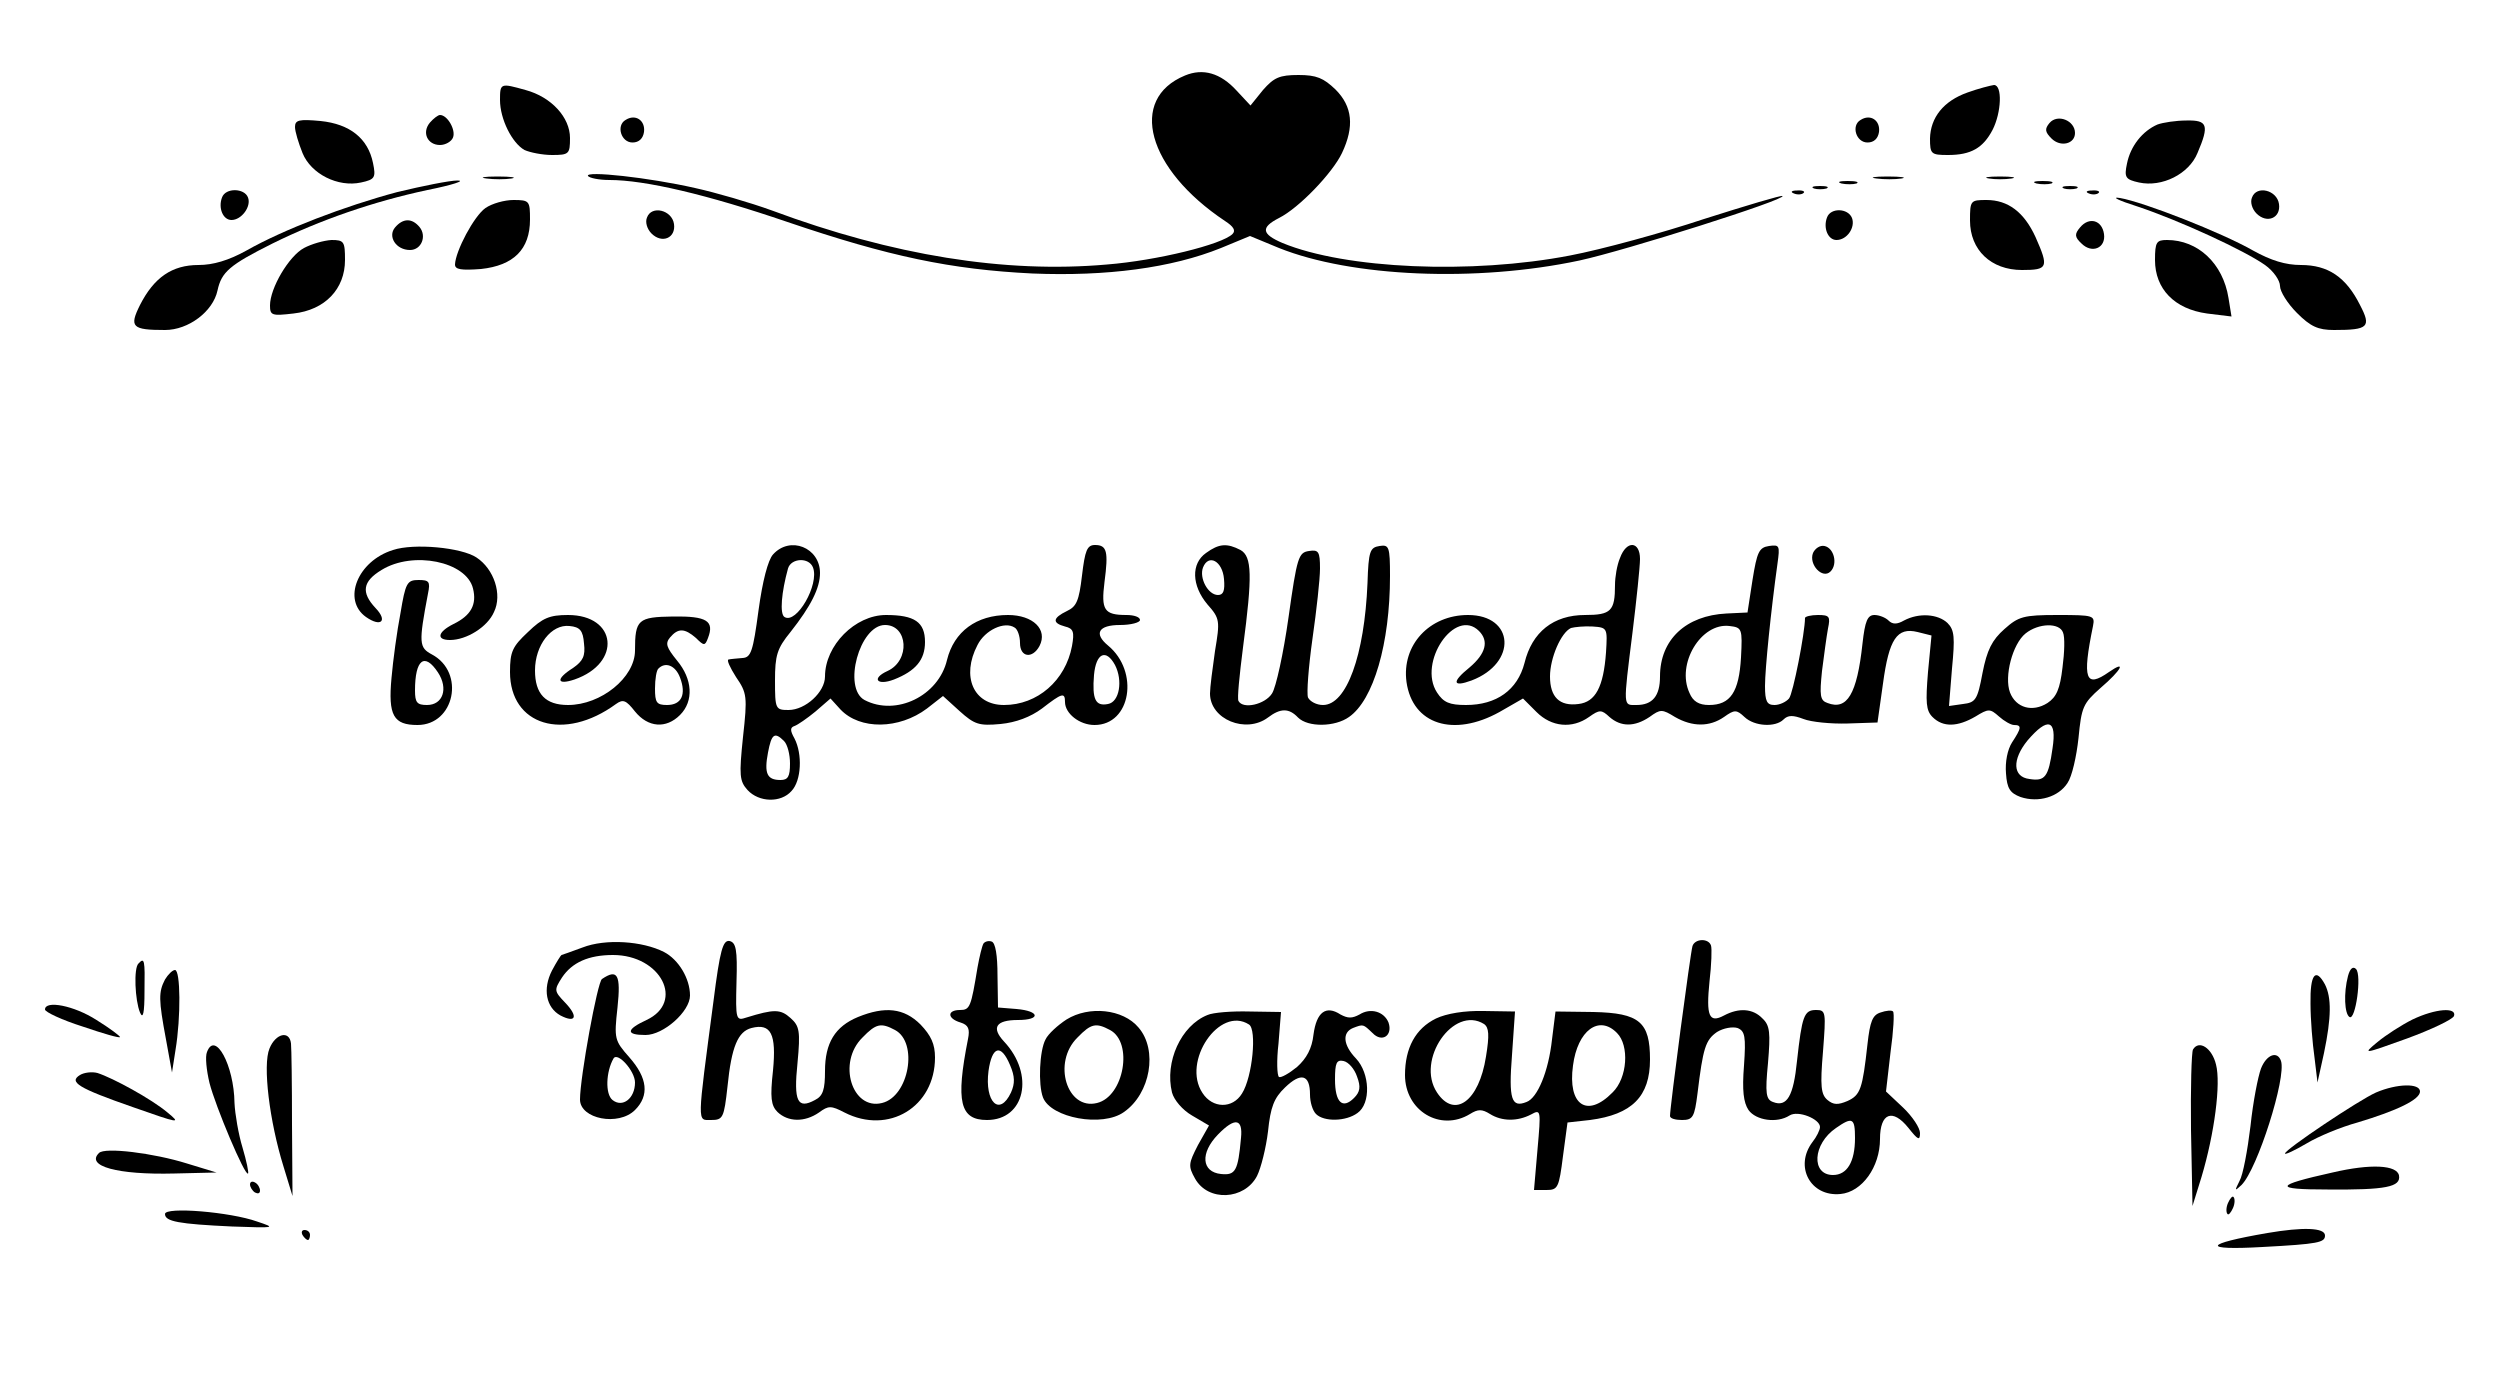 <?xml version="1.0" standalone="no"?>
<!DOCTYPE svg PUBLIC "-//W3C//DTD SVG 20010904//EN"
 "http://www.w3.org/TR/2001/REC-SVG-20010904/DTD/svg10.dtd">
<svg version="1.0" xmlns="http://www.w3.org/2000/svg"
 width="500pt" height="278pt" viewBox="0 0 500 278"
 preserveAspectRatio="xMidYMid meet">

<g transform="translate(0,278) scale(0.1,-0.1)"
fill="#000000" stroke="none">
<path d="M2370 2629 c-114 -47 -76 -187 80 -291 17 -11 22 -19 15 -26 -21 -21
-151 -53 -251 -61 -204 -18 -428 18 -670 108 -44 16 -113 36 -154 45 -92 21
-221 35 -214 24 3 -4 22 -8 43 -8 71 0 195 -29 356 -84 203 -69 327 -95 490
-103 148 -6 278 11 377 51 l58 24 58 -24 c145 -58 394 -69 601 -25 92 20 414
122 406 129 -2 2 -72 -19 -157 -46 -84 -28 -205 -61 -268 -73 -197 -38 -449
-27 -575 25 -42 18 -44 31 -7 50 40 20 107 90 126 130 25 53 21 93 -13 127
-24 23 -38 29 -74 29 -38 0 -49 -5 -71 -30 l-25 -31 -28 30 c-32 35 -67 45
-103 30z"/>
<path d="M1000 2580 c0 -38 24 -86 49 -100 11 -5 36 -10 55 -10 34 0 36 2 36
34 0 41 -37 82 -89 96 -50 14 -51 14 -51 -20z"/>
<path d="M3935 2595 c-48 -17 -74 -50 -75 -92 0 -31 2 -33 36 -33 46 0 70 14
89 50 18 35 20 90 3 90 -7 -1 -31 -7 -53 -15z"/>
<path d="M860 2535 c-17 -20 -5 -45 20 -45 11 0 23 7 26 15 6 15 -11 45 -26
45 -4 0 -13 -7 -20 -15z"/>
<path d="M1251 2540 c-19 -11 -9 -45 14 -45 13 0 21 8 23 21 3 23 -17 37 -37
24z"/>
<path d="M3721 2540 c-19 -11 -9 -45 14 -45 13 0 21 8 23 21 3 23 -17 37 -37
24z"/>
<path d="M4099 2534 c-10 -12 -9 -18 4 -31 18 -18 47 -11 47 11 0 25 -35 39
-51 20z"/>
<path d="M590 2526 c0 -9 7 -32 15 -52 17 -42 71 -69 117 -59 28 6 30 10 24
39 -10 49 -46 78 -105 84 -43 4 -51 2 -51 -12z"/>
<path d="M4315 2531 c-30 -13 -54 -43 -61 -78 -6 -28 -3 -32 24 -38 46 -10
100 17 117 59 24 56 20 66 -22 65 -21 0 -47 -4 -58 -8z"/>
<path d="M973 2423 c15 -2 37 -2 50 0 12 2 0 4 -28 4 -27 0 -38 -2 -22 -4z"/>
<path d="M3753 2423 c15 -2 37 -2 50 0 12 2 0 4 -28 4 -27 0 -38 -2 -22 -4z"/>
<path d="M3978 2423 c12 -2 32 -2 45 0 12 2 2 4 -23 4 -25 0 -35 -2 -22 -4z"/>
<path d="M795 2396 c-105 -28 -228 -75 -302 -117 -36 -20 -67 -29 -96 -29 -53
0 -89 -25 -117 -80 -22 -44 -16 -50 50 -50 47 0 96 37 105 79 8 37 24 51 110
94 95 47 202 84 310 107 50 10 77 19 60 19 -16 0 -70 -11 -120 -23z"/>
<path d="M3683 2413 c9 -2 23 -2 30 0 6 3 -1 5 -18 5 -16 0 -22 -2 -12 -5z"/>
<path d="M4073 2413 c9 -2 23 -2 30 0 6 3 -1 5 -18 5 -16 0 -22 -2 -12 -5z"/>
<path d="M3628 2403 c6 -2 18 -2 25 0 6 3 1 5 -13 5 -14 0 -19 -2 -12 -5z"/>
<path d="M4128 2403 c6 -2 18 -2 25 0 6 3 1 5 -13 5 -14 0 -19 -2 -12 -5z"/>
<path d="M444 2385 c-8 -21 2 -45 19 -45 20 0 40 27 33 45 -7 19 -45 20 -52 0z"/>
<path d="M3588 2393 c7 -3 16 -2 19 1 4 3 -2 6 -13 5 -11 0 -14 -3 -6 -6z"/>
<path d="M4178 2393 c7 -3 16 -2 19 1 4 3 -2 6 -13 5 -11 0 -14 -3 -6 -6z"/>
<path d="M4504 2385 c-4 -9 0 -23 9 -32 21 -21 49 -9 45 19 -4 28 -45 38 -54
13z"/>
<path d="M4275 2367 c84 -28 214 -88 255 -117 17 -12 30 -31 30 -42 0 -11 15
-35 34 -54 27 -27 42 -34 74 -34 69 0 75 6 52 50 -28 56 -64 80 -118 80 -31 0
-60 9 -96 29 -63 36 -219 97 -266 105 -19 3 -3 -5 35 -17z"/>
<path d="M971 2364 c-23 -16 -60 -86 -61 -113 0 -10 12 -12 52 -9 65 7 98 39
98 99 0 37 -1 39 -33 39 -18 0 -43 -7 -56 -16z"/>
<path d="M3940 2339 c0 -59 42 -99 104 -99 52 0 54 5 27 66 -23 50 -55 74 -98
74 -32 0 -33 -1 -33 -41z"/>
<path d="M1294 2345 c-4 -9 0 -23 9 -32 21 -21 49 -9 45 19 -4 28 -45 38 -54
13z"/>
<path d="M3654 2345 c-8 -21 2 -45 19 -45 21 0 38 25 31 44 -8 20 -43 21 -50
1z"/>
<path d="M790 2325 c-15 -18 2 -45 30 -45 23 0 34 28 19 46 -15 18 -33 18 -49
-1z"/>
<path d="M4160 2325 c-11 -13 -11 -19 3 -32 21 -21 49 -9 45 19 -4 28 -30 35
-48 13z"/>
<path d="M608 2284 c-30 -16 -68 -80 -68 -115 0 -20 4 -21 47 -16 63 7 103 49
103 107 0 37 -2 40 -27 40 -16 -1 -40 -8 -55 -16z"/>
<path d="M4310 2260 c0 -58 39 -98 104 -107 l49 -6 -6 37 c-11 69 -61 116
-123 116 -21 0 -24 -4 -24 -40z"/>
<path d="M786 1680 c-71 -22 -102 -100 -54 -134 30 -21 44 -8 19 18 -29 31
-26 53 12 76 63 39 170 17 183 -37 8 -32 -4 -54 -39 -71 -32 -16 -35 -32 -7
-32 33 0 75 26 88 56 17 35 0 86 -35 109 -30 20 -125 29 -167 15z"/>
<path d="M1546 1671 c-10 -11 -21 -53 -29 -112 -11 -82 -15 -94 -32 -95 -11
-1 -24 -2 -28 -3 -4 -1 3 -16 15 -35 22 -32 23 -39 14 -120 -8 -77 -7 -88 9
-106 23 -25 67 -26 88 -2 20 21 22 74 6 105 -9 16 -9 22 0 25 6 2 25 15 42 29
l30 26 20 -22 c39 -41 117 -40 173 2 l32 25 33 -30 c30 -27 39 -30 82 -26 31
3 60 14 83 31 40 31 46 33 46 13 0 -23 29 -46 59 -46 73 0 90 107 27 159 -29
24 -19 41 24 41 22 0 40 5 40 10 0 6 -12 10 -27 10 -45 0 -51 10 -44 66 8 61
5 74 -19 74 -16 0 -20 -11 -26 -61 -6 -51 -11 -62 -30 -71 -29 -14 -30 -24 -4
-31 17 -4 19 -11 14 -39 -13 -69 -69 -118 -136 -118 -61 0 -86 57 -53 120 15
30 54 48 74 35 6 -3 11 -17 11 -31 0 -29 25 -32 39 -6 17 33 -13 62 -63 62
-63 0 -108 -33 -122 -90 -17 -72 -102 -113 -165 -80 -44 24 -10 150 41 150 46
0 51 -71 5 -92 -33 -15 -21 -30 13 -17 43 17 62 39 62 75 0 40 -21 54 -78 54
-62 0 -122 -61 -122 -123 0 -31 -39 -67 -73 -67 -26 0 -27 2 -27 59 0 50 4 64
31 97 41 52 59 88 59 118 0 51 -60 75 -94 37z m80 -26 c13 -34 -33 -114 -57
-99 -10 6 -6 50 7 97 6 21 42 23 50 2z m604 -195 c16 -31 9 -74 -14 -78 -25
-5 -32 9 -28 58 4 44 24 53 42 20z m-662 -152 c7 -7 12 -27 12 -45 0 -26 -4
-33 -19 -33 -27 0 -33 13 -25 55 7 37 13 42 32 23z"/>
<path d="M2412 1674 c-30 -21 -29 -65 3 -103 25 -28 25 -33 15 -93 -5 -35 -10
-73 -10 -85 0 -52 72 -81 116 -48 25 19 42 19 60 0 20 -20 74 -19 102 1 49 34
82 147 82 282 0 59 -2 63 -21 60 -19 -3 -22 -10 -24 -74 -6 -145 -42 -244 -89
-244 -13 0 -26 7 -30 15 -3 8 1 61 9 118 8 56 15 119 15 140 0 34 -3 38 -22
35 -21 -3 -24 -12 -41 -133 -10 -71 -25 -140 -33 -152 -14 -22 -58 -32 -67
-15 -3 4 2 52 9 107 19 144 18 182 -5 195 -27 14 -43 13 -69 -6z m36 -52 c2
-23 -1 -32 -12 -32 -20 0 -38 34 -30 55 11 28 39 13 42 -23z"/>
<path d="M3240 1664 c-6 -14 -10 -38 -10 -54 0 -52 -8 -60 -60 -60 -63 0 -106
-34 -121 -96 -14 -54 -56 -84 -117 -84 -33 0 -45 5 -58 25 -39 60 36 171 84
123 20 -20 14 -45 -19 -73 -36 -29 -34 -40 4 -26 92 35 86 131 -7 131 -77 0
-133 -60 -123 -134 12 -85 94 -111 186 -60 l47 27 27 -27 c30 -30 71 -34 105
-10 21 15 25 15 41 0 23 -20 50 -20 80 0 22 16 25 16 51 0 35 -20 69 -20 98 0
21 15 25 15 41 0 20 -19 62 -21 78 -5 9 9 19 9 40 1 15 -6 55 -10 88 -9 l60 2
11 78 c12 89 28 113 69 103 l28 -7 -7 -73 c-5 -61 -4 -77 9 -90 21 -21 50 -20
86 1 26 16 29 16 47 0 10 -9 24 -17 30 -17 16 0 15 -6 -4 -35 -9 -14 -14 -39
-12 -62 2 -30 8 -39 29 -47 36 -12 76 0 94 28 9 13 18 53 22 90 6 62 9 69 44
100 42 36 53 57 17 32 -47 -33 -54 -15 -32 92 4 21 2 22 -71 22 -68 0 -78 -3
-106 -28 -25 -22 -35 -42 -44 -88 -10 -54 -14 -59 -39 -62 l-28 -4 6 75 c6 62
5 77 -9 91 -19 18 -57 21 -87 5 -14 -8 -23 -8 -31 0 -6 6 -19 11 -28 11 -14 0
-19 -12 -24 -57 -11 -102 -31 -134 -70 -119 -15 5 -16 15 -11 64 4 31 9 69 12
85 5 24 3 27 -20 27 -14 0 -26 -3 -26 -6 0 -29 -24 -152 -32 -161 -6 -7 -19
-13 -29 -13 -15 0 -19 7 -19 38 0 34 12 152 25 245 5 36 4 38 -17 35 -20 -3
-24 -12 -33 -68 l-10 -65 -42 -2 c-81 -4 -133 -52 -133 -126 0 -39 -15 -57
-47 -57 -27 0 -27 -7 -8 145 8 65 15 132 15 147 0 36 -27 38 -40 2z m-28 -189
c-5 -69 -21 -99 -55 -103 -38 -5 -57 14 -57 55 0 37 22 88 42 97 7 2 27 4 43
3 30 -2 30 -3 27 -52z m270 -10 c-4 -69 -21 -95 -64 -95 -20 0 -32 7 -39 24
-27 58 23 141 80 134 25 -3 26 -5 23 -63z m644 50 c4 -9 3 -40 -1 -70 -5 -43
-12 -59 -30 -71 -30 -19 -63 -10 -75 21 -12 32 5 97 31 118 26 21 68 22 75 2z
m-21 -232 c-8 -57 -15 -66 -46 -61 -34 4 -35 39 -4 77 41 48 59 42 50 -16z"/>
<path d="M3626 1674 c-9 -23 19 -53 35 -37 15 15 7 47 -12 51 -9 2 -19 -5 -23
-14z"/>
<path d="M801 1554 c-7 -36 -15 -95 -18 -130 -7 -75 4 -94 52 -94 74 0 96 105
29 141 -26 14 -27 22 -8 122 5 24 2 27 -19 27 -23 0 -26 -6 -36 -66z m75 -119
c21 -32 10 -65 -22 -65 -20 0 -24 5 -24 29 0 62 19 77 46 36z"/>
<path d="M1056 1516 c-31 -29 -36 -39 -36 -80 0 -107 108 -140 212 -64 14 10
20 8 38 -15 26 -32 62 -35 90 -7 28 28 25 72 -6 109 -21 26 -24 34 -14 46 16
19 29 19 52 -1 16 -16 18 -16 24 0 13 34 -2 44 -70 43 -70 -1 -76 -6 -76 -68
0 -54 -68 -109 -134 -109 -45 0 -66 22 -66 69 0 51 33 93 69 89 21 -2 27 -9
29 -35 3 -25 -2 -35 -22 -49 -35 -22 -33 -35 3 -23 95 33 85 129 -13 129 -37
0 -51 -6 -80 -34z m304 -91 c13 -34 3 -55 -26 -55 -21 0 -24 5 -24 33 0 19 3
37 7 40 14 14 34 6 43 -18z"/>
<path d="M1165 885 c-22 -8 -41 -15 -42 -15 -1 0 -10 -14 -19 -31 -19 -37 -12
-74 17 -90 31 -16 36 -2 9 26 -22 23 -22 25 -6 50 20 30 53 45 102 45 96 0
144 -94 67 -130 -41 -19 -42 -30 -2 -30 36 0 89 47 89 79 0 34 -23 72 -52 87
-43 22 -117 27 -163 9z"/>
<path d="M1427 778 c-33 -250 -33 -238 -5 -238 24 0 26 4 33 67 8 80 21 110
48 117 39 10 50 -12 43 -85 -6 -54 -4 -70 9 -83 21 -20 54 -21 83 -1 19 14 24
14 51 0 88 -45 181 11 181 110 0 27 -8 44 -29 66 -33 33 -71 37 -125 15 -46
-19 -66 -52 -66 -108 0 -37 -4 -50 -20 -58 -35 -19 -43 -3 -35 74 6 64 4 74
-14 90 -20 18 -33 18 -88 1 -21 -7 -22 -5 -20 71 2 65 -1 79 -14 82 -13 2 -19
-17 -32 -120z m363 -58 c47 -25 28 -133 -26 -146 -60 -15 -90 81 -39 131 27
28 37 30 65 15z"/>
<path d="M1967 893 c-3 -5 -8 -26 -12 -48 -13 -79 -15 -85 -35 -85 -26 0 -26
-17 1 -25 16 -5 19 -13 15 -33 -25 -126 -16 -162 38 -162 76 0 96 91 34 157
-26 28 -16 43 28 43 46 0 44 18 -3 22 l-37 3 -1 64 c0 40 -4 66 -12 68 -6 2
-13 0 -16 -4z m53 -243 c10 -23 10 -37 2 -55 -23 -49 -53 -19 -45 43 7 50 25
55 43 12z"/>
<path d="M3385 888 c-4 -12 -45 -322 -45 -340 0 -5 11 -8 24 -8 22 0 25 6 31
53 11 91 16 107 39 123 13 8 31 11 41 8 15 -6 17 -17 13 -75 -4 -50 -1 -74 9
-89 15 -21 57 -27 82 -11 17 11 61 -7 61 -23 0 -6 -7 -20 -15 -30 -37 -49 -4
-110 56 -104 43 4 79 54 79 110 0 52 25 62 57 22 19 -24 23 -26 23 -10 0 10
-15 33 -34 51 l-34 32 9 78 c6 43 8 80 5 82 -2 3 -14 2 -25 -2 -16 -5 -21 -18
-26 -63 -10 -90 -14 -102 -40 -114 -19 -8 -28 -8 -40 2 -13 11 -15 27 -9 97 6
79 6 83 -14 83 -24 0 -28 -12 -38 -102 -7 -70 -20 -93 -48 -82 -14 5 -16 17
-10 78 5 60 4 75 -11 89 -19 20 -47 22 -77 6 -30 -16 -36 -1 -29 68 4 34 5 66
3 72 -5 15 -32 14 -37 -1z m325 -384 c0 -48 -16 -74 -44 -74 -44 0 -41 62 6
94 33 23 38 20 38 -20z"/>
<path d="M277 853 c-10 -9 -7 -74 3 -98 6 -14 9 -2 9 43 1 62 0 68 -12 55z"/>
<path d="M4696 828 c-9 -34 -7 -76 3 -82 12 -8 25 84 13 96 -6 6 -12 1 -16
-14z"/>
<path d="M330 821 c-13 -25 -13 -40 2 -120 l12 -66 7 45 c11 66 10 160 -1 160
-5 0 -14 -9 -20 -19z"/>
<path d="M1204 822 c-9 -5 -44 -197 -44 -241 0 -39 77 -54 110 -21 29 29 25
64 -11 105 -30 34 -31 37 -24 100 7 66 0 78 -31 57z m66 -207 c0 -32 -25 -51
-45 -35 -15 12 -13 57 2 83 8 14 43 -25 43 -48z"/>
<path d="M4621 773 c0 -32 4 -80 8 -108 l6 -50 13 59 c15 72 15 111 2 137 -19
35 -30 20 -29 -38z"/>
<path d="M90 761 c0 -5 34 -21 75 -34 41 -14 75 -24 75 -21 0 2 -21 18 -47 34
-45 29 -103 40 -103 21z"/>
<path d="M2133 741 c-17 -11 -37 -29 -42 -40 -12 -22 -15 -90 -5 -116 16 -41
119 -60 162 -29 53 37 68 124 29 169 -31 37 -99 44 -144 16z m87 -21 c47 -25
28 -133 -26 -146 -60 -15 -90 81 -39 131 27 28 37 30 65 15z"/>
<path d="M2415 750 c-53 -21 -86 -94 -71 -155 4 -15 21 -35 40 -46 l34 -20
-22 -39 c-19 -37 -20 -42 -6 -67 26 -47 99 -43 124 5 8 16 18 56 22 89 5 49
12 67 34 88 32 31 50 26 50 -14 0 -15 5 -32 12 -39 16 -16 60 -15 83 2 27 19
25 79 -3 109 -26 27 -28 52 -6 61 21 8 20 8 39 -10 19 -20 41 -5 32 21 -9 22
-36 30 -58 16 -15 -8 -23 -8 -38 0 -29 19 -48 5 -54 -40 -3 -28 -14 -48 -33
-65 -16 -13 -32 -22 -36 -20 -4 3 -5 33 -1 67 l5 63 -63 1 c-35 1 -73 -2 -84
-7z m83 -19 c16 -10 7 -105 -14 -138 -19 -31 -59 -30 -79 1 -42 63 34 175 93
137z m216 -104 c8 -21 6 -31 -6 -43 -23 -23 -38 -9 -38 37 0 33 3 40 17 37 10
-2 22 -16 27 -31z m-232 -123 c-6 -66 -11 -75 -40 -72 -39 4 -42 42 -6 79 34
35 50 32 46 -7z"/>
<path d="M2872 743 c-41 -20 -62 -59 -62 -113 0 -72 71 -114 130 -78 16 10 24
10 40 0 24 -15 55 -15 82 -1 20 11 20 9 13 -70 l-7 -81 25 0 c23 0 25 5 33 68
l9 67 45 5 c84 11 120 47 120 121 0 75 -21 93 -113 95 l-76 1 -7 -56 c-7 -64
-29 -117 -51 -125 -30 -12 -36 5 -29 94 l6 87 -62 1 c-39 1 -75 -5 -96 -15z
m96 -11 c10 -7 11 -22 4 -65 -14 -90 -63 -125 -98 -72 -43 65 33 175 94 137z
m266 -18 c25 -25 21 -90 -9 -119 -51 -52 -90 -25 -79 54 9 70 52 102 88 65z"/>
<path d="M4825 741 c-22 -11 -53 -31 -70 -45 -30 -25 -30 -25 59 7 49 18 91
38 94 45 6 18 -37 15 -83 -7z"/>
<path d="M539 683 c-14 -33 0 -146 28 -236 l18 -59 -1 144 c0 79 -1 151 -2
161 -3 27 -31 20 -43 -10z"/>
<path d="M414 676 c-4 -9 -1 -37 5 -62 12 -47 71 -187 77 -181 2 1 -3 25 -11
52 -8 26 -15 67 -16 89 -1 76 -39 145 -55 102z"/>
<path d="M4386 681 c-3 -5 -5 -77 -4 -161 l3 -152 18 58 c26 87 39 187 29 225
-8 33 -34 50 -46 30z"/>
<path d="M4522 643 c-6 -16 -16 -67 -21 -115 -6 -49 -15 -98 -22 -110 -10 -20
-10 -21 4 -8 32 32 90 215 79 248 -7 21 -29 13 -40 -15z"/>
<path d="M160 630 c-23 -14 -4 -26 105 -64 94 -33 98 -34 70 -11 -32 27 -109
69 -140 79 -11 3 -27 1 -35 -4z"/>
<path d="M4752 595 c-34 -15 -182 -114 -182 -122 0 -3 19 6 43 20 23 14 69 33
102 42 80 24 125 46 125 62 0 17 -46 16 -88 -2z"/>
<path d="M198 474 c-27 -26 36 -44 151 -41 l84 2 -59 18 c-67 21 -165 33 -176
21z"/>
<path d="M4665 435 c-117 -26 -119 -34 -10 -34 117 -1 147 5 143 28 -4 21 -56
24 -133 6z"/>
<path d="M500 411 c0 -5 5 -13 10 -16 6 -3 10 -2 10 4 0 5 -4 13 -10 16 -5 3
-10 2 -10 -4z"/>
<path d="M4456 374 c-4 -9 -4 -19 -1 -22 2 -3 7 3 11 12 4 9 4 19 1 22 -2 3
-7 -3 -11 -12z"/>
<path d="M330 352 c0 -15 27 -20 134 -25 87 -3 89 -3 50 10 -53 19 -184 30
-184 15z"/>
<path d="M4535 314 c-128 -22 -133 -35 -10 -28 112 6 125 9 125 23 0 16 -45
17 -115 5z"/>
<path d="M605 310 c3 -5 8 -10 11 -10 2 0 4 5 4 10 0 6 -5 10 -11 10 -5 0 -7
-4 -4 -10z"/>
</g>
</svg>
